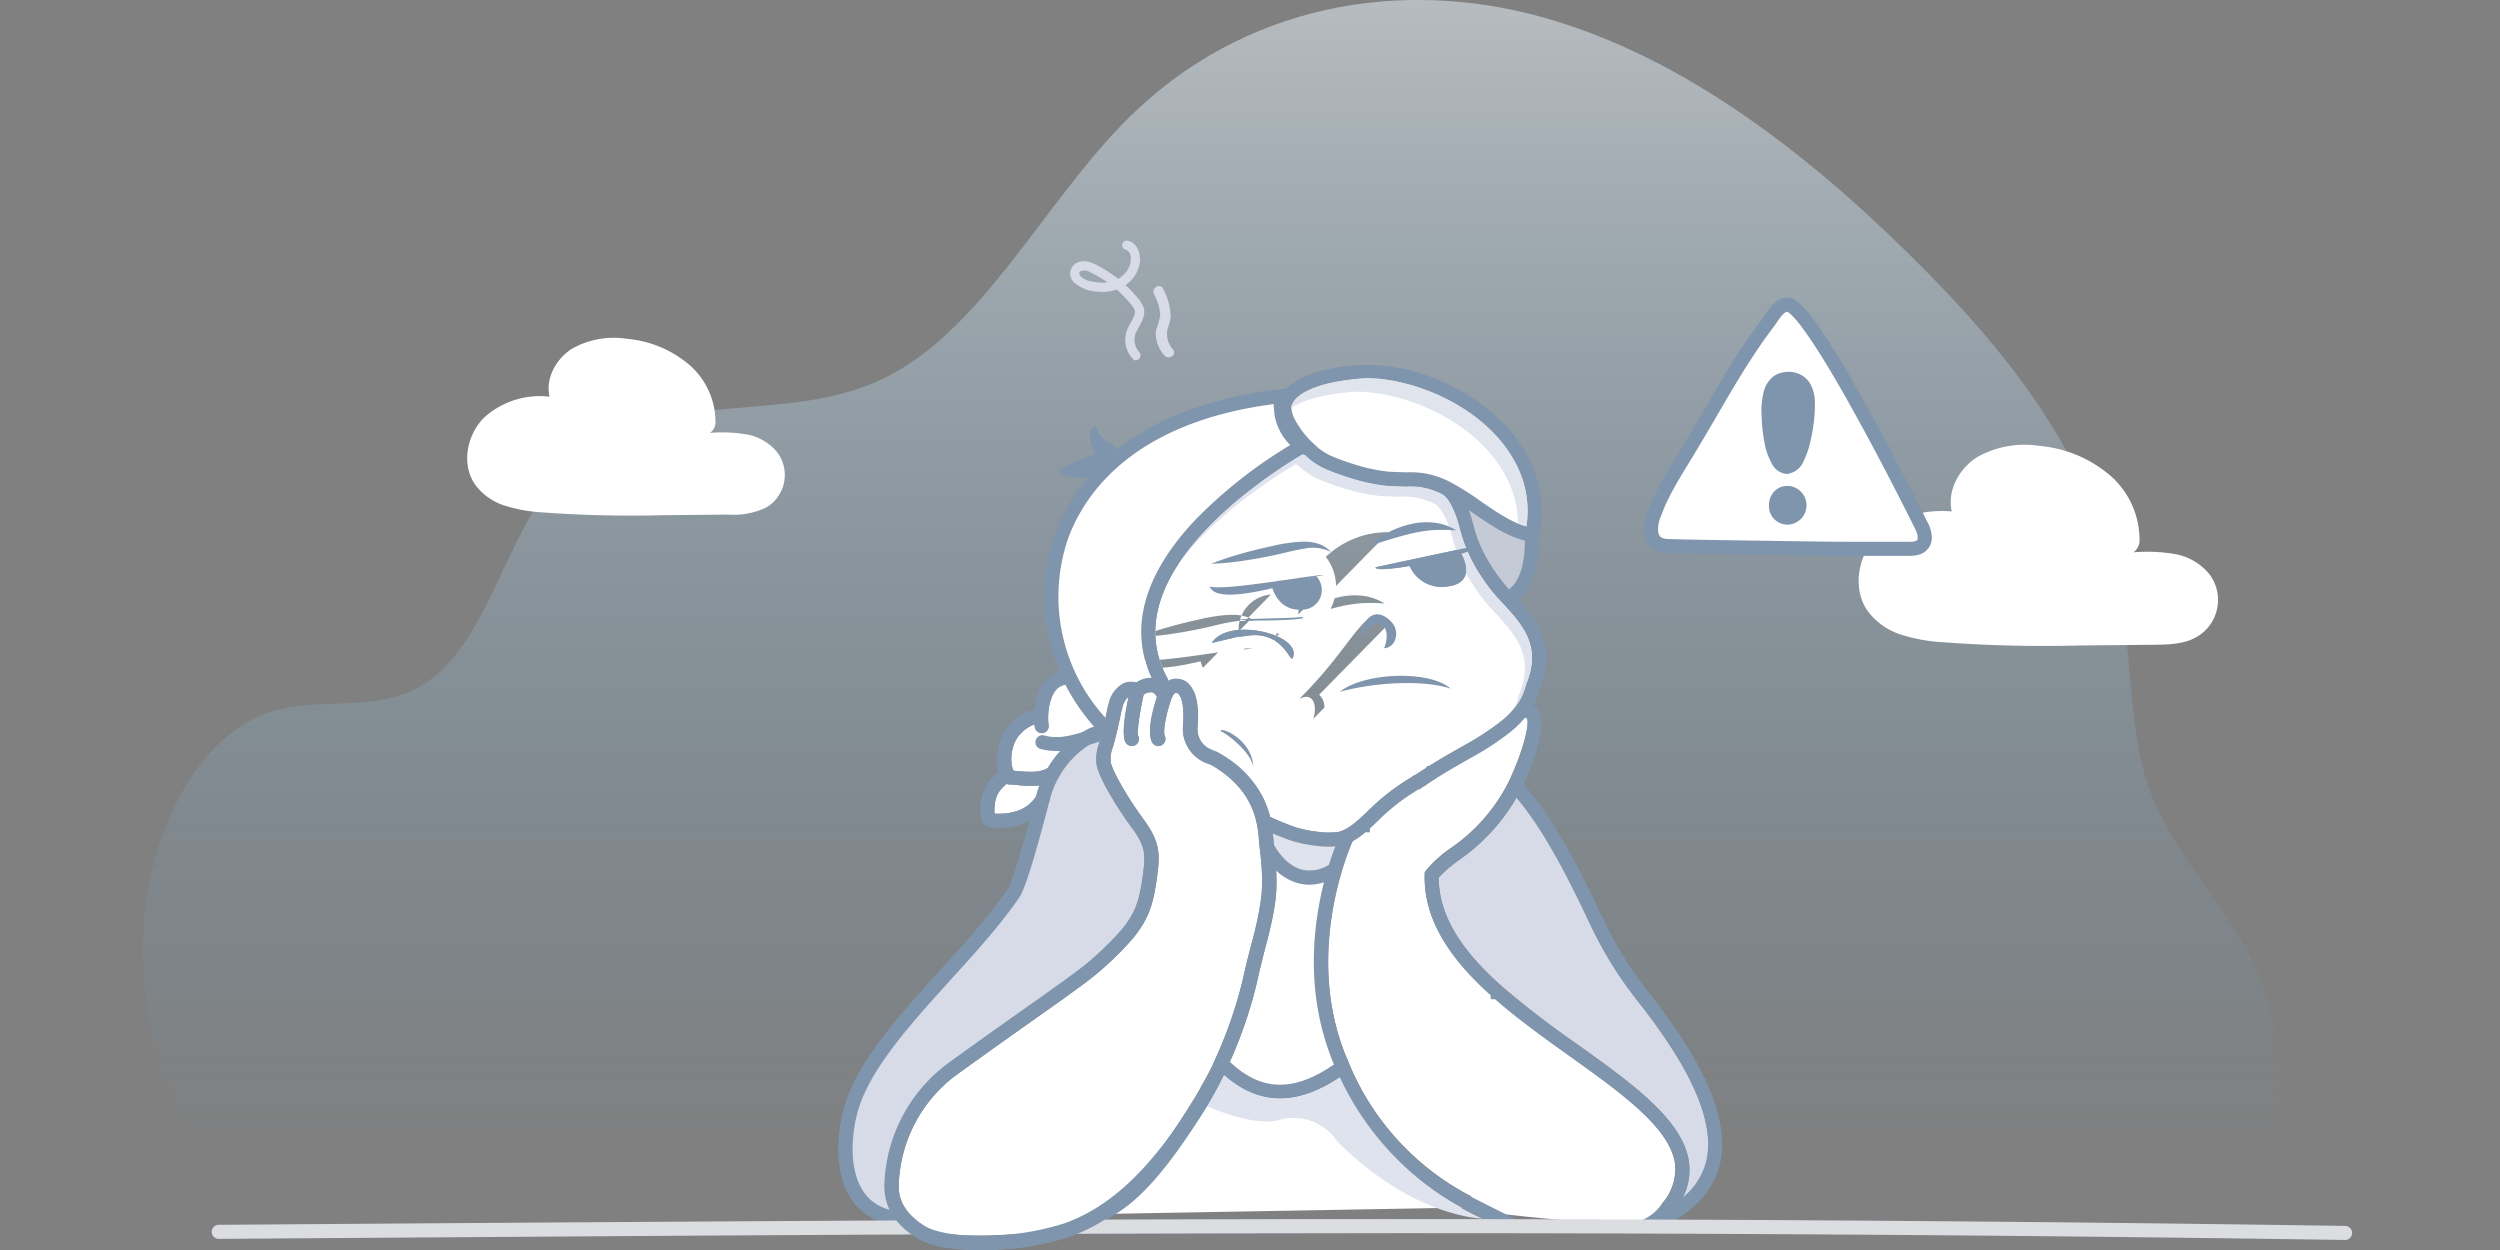 <svg height="175" viewBox="0 0 350 175" width="350" xmlns="http://www.w3.org/2000/svg" xmlns:xlink="http://www.w3.org/1999/xlink"><rect x="0" y="0" width="350" height="175" fill="#808080" stroke="none"/><linearGradient id="a" gradientUnits="objectBoundingBox" x1=".5" x2=".5" y1="-.124" y2=".935"><stop offset="0" stop-color="#fff"/><stop offset="1" stop-color="#5ca8de" stop-opacity="0"/></linearGradient><path d="m0 0h350v175h-350z" fill="#fff" opacity="0"/><g transform="translate(-77.204 -337.521)"><path d="m110.693 509.659c-7.485-10.858-13.367-24.445-13.487-39.012s6.826-29.8 17.705-33.4c7.1-2.35 15.038.226 21.623-3.933 8.78-5.547 11.314-20.36 18.54-28.883 11.714-13.815 30.626-6.773 45.508-13.773 14.059-6.613 22.65-24.714 34.515-36.524 16.153-16.079 38.257-19.753 58.156-14.172s37.864 19.532 53.894 35.817c12.241 12.436 24.2 27.707 27.277 47.481 1.265 8.129.974 16.775 3.557 24.361 3.27 9.6 10.578 15.87 14.742 24.871 5.109 11.045 4.7 25.974-1 36.523z" fill="url(#a)" opacity=".6"/><path d="m577.723 551.87-.252-.269a25.846 25.846 0 0 1 -2.665-3.586 20.357 20.357 0 0 1 -1.508-2.865c-.154.066-.334.134-.534.2-.1.039-.22.075-.341.115.7 1.206 1.557 3.967-1.587 4.511a4.878 4.878 0 0 1 -5.658-2.816 27.916 27.916 0 0 1 -3.711.456c-.675.016-1.082-.059-1.079-.256.043-.01 10.205-2.2 12.713-2.7a22.52 22.52 0 0 1 -.914-2.77c-.662-2.567-1.583-4.327-2.531-4.852-.013-.007-.029-.016-.046-.023a8.638 8.638 0 0 0 -.833-.344h-.077l-.18-.089a9.614 9.614 0 0 0 -3.862-.534c-.679-.02-1.475-.043-2.446-.089-.075 0-.144-.007-.216-.016a21.711 21.711 0 0 1 -2.253-.347 23.029 23.029 0 0 1 -2.527-.639 36.51 36.51 0 0 1 -3.8-1.357 9.6 9.6 0 0 1 -1.918-1.131l-.111-.079a.953.953 0 0 1 -.1-.069l-.085-.069-.728-.669-.315-.046c-4.9 2.895-26.705 16.834-18.939 31.275a1.4 1.4 0 0 1 .16.528 2.29 2.29 0 0 1 1.308-.3c1.485.1 3.18 1.334 2.816 6.573a3.18 3.18 0 0 0 2.5 3.528l.167.036.154.089c3.672 2.219 5.888 4.727 6.976 7.891.131.374.246.754.344 1.154l.073.033c1.2.544 2.249.974 3.216 1.318l.177.062c.1.036.207.072.308.1l.508.125a14.461 14.461 0 0 0 1.816.364l.125.016c.052.007.1.016.151.023s.1.016.164.023h.164l.062.029a10.749 10.749 0 0 0 2.036.066c.177-.007.338-.02.5-.029l.039-.023h.164c.026-.007.052-.01.078-.016l.086-.039h.069a5.043 5.043 0 0 0 .6-.246l.21-.1a9.349 9.349 0 0 0 1.695-1.213l.089-.082c.42-.367.856-.777 1.315-1.213a30.91 30.91 0 0 1 6.16-4.783l2.7-1.718c.328-.21.656-.41.984-.607.115-.069.233-.141.354-.21l.134-.082c.459-.275.921-.541 1.377-.8.085-.049.193-.115.311-.18.243-.138.479-.272.711-.406l.551-.315.157-.085a37.76 37.76 0 0 0 5.37-3.518c.118-.1.223-.184.324-.275.181-.157.354-.318.571-.531a10.829 10.829 0 0 0 .911-1.02l.138-.171a7.822 7.822 0 0 0 1.069-1.888l.062-.167c.075-.193.134-.38.19-.574.026-.1.049-.177.066-.256l.049-.161c.056-.134.108-.269.157-.4.033-.082.059-.154.085-.229.1-.282.18-.531.246-.764l.023-.085c.01-.036.023-.075.032-.111.036-.141.069-.279.1-.42.912-4.222-1.55-6.844-4.399-9.883zm-39 18.473 10.045-10.225a.389.389 0 0 1 -.348-.216c-1.469-2.36-3.157-3.055-5.009-3.055a33.657 33.657 0 0 0 -5.937 1.1c2.355-3.766 12.914-1.134 11.295 2.171zm-6.052-5.3c-5.18-.3 5.747-.207 7.3-.508 11.742-9.813 4.467-9.666 2.746-9.718zm7.521-1.528a4 4 0 0 1 -4.3-3c-3.967.938-8.143 1.534-8.763-.243 1.977.692 14.916-1.741 16.133-1.623a6.782 6.782 0 0 0 -1.174.236 2.754 2.754 0 0 1 8.15-5.596zm1.911-8.638a5.511 5.511 0 0 0 -1.013 0c-.324.029-.672.089-1.023.151-1.377.236-2.728.626-4.16.921q-2.115.443-4.259.754a40.386 40.386 0 0 1 -4.334.4 40.437 40.437 0 0 1 4.124-1.393c1.39-.393 2.79-.738 4.2-1.042a23.262 23.262 0 0 1 4.331-.662 10.207 10.207 0 0 1 1.134.026 5.536 5.536 0 0 1 1.134.233 4.4 4.4 0 0 1 1.892 1.18 5.735 5.735 0 0 0 8.02-10.794zm10.1-2.213a12.991 12.991 0 0 1 3.069-1.131 9.919 9.919 0 0 1 3.308-.193 7.315 7.315 0 0 1 3.091 1.092 22.323 22.323 0 0 0 -3.125-.059 19.566 19.566 0 0 0 -2.99.443c-.987.22-1.97.5-2.964.8s-1.993.639-3.056.9a12.55 12.55 0 0 1 12.713-12.078zm.3 12.52a2.37 2.37 0 0 1 .56 2.6 1.7 1.7 0 0 1 -1.527 1.128c.81-1.8.341-4.478-2.056-2.993a2.376 2.376 0 0 0 -.8.846c8.95-8.332 10.298-15.338 13.868-11.807zm-7.15 9.825c3.387-2.714 12.468-3.075 15.517-.443 5.943-11.53-.751-11.058-5.47-9.783z" fill="#fff" transform="translate(-290.615 -130.409)"/><path d="m588.757 561.709c-.029.141-.062.279-.1.42-.01.036-.023.075-.033.112l-.023.085c-.066.233-.144.482-.246.764-.026.075-.052.148-.085.229-.049.128-.1.262-.157.4l-.049.161c-.016.079-.039.157-.066.256-.056.193-.115.38-.19.574l-.062.167a7.822 7.822 0 0 1 -1.069 1.888l-.138.171c-.069.089-.144.18-.22.272a7.719 7.719 0 0 0 .423-.9l.062-.167c.075-.193.134-.38.19-.574.026-.1.049-.177.066-.256l.049-.161c.056-.134.108-.269.157-.4.033-.082.059-.154.085-.229.1-.282.18-.531.246-.764l.023-.085c.01-.036.023-.075.033-.111.036-.141.069-.279.1-.42.908-4.226-1.554-6.849-4.4-9.888l-.252-.269a25.863 25.863 0 0 1 -2.665-3.586 20.36 20.36 0 0 1 -1.508-2.865 1.811 1.811 0 0 1 -.2-.488 22.469 22.469 0 0 1 -.915-2.77c-.662-2.567-1.583-4.327-2.531-4.852-.013-.007-.029-.016-.046-.023a8.628 8.628 0 0 0 -.833-.344h-.066l-.18-.089a9.613 9.613 0 0 0 -3.862-.534c-.679-.02-1.475-.043-2.446-.089-.075 0-.144-.007-.216-.016a21.712 21.712 0 0 1 -2.252-.348 23.012 23.012 0 0 1 -2.528-.639 36.507 36.507 0 0 1 -3.8-1.357 9.6 9.6 0 0 1 -1.918-1.131l-.111-.079a.953.953 0 0 1 -.1-.069l-.085-.069-.728-.669-.315-.046c-2.816 1.662-11.192 6.96-16.352 13.9 5-7.639 14.349-13.559 17.356-15.333l.315.046.728.669.085.069a.953.953 0 0 0 .1.069l.111.079a9.607 9.607 0 0 0 1.918 1.131 36.507 36.507 0 0 0 3.8 1.357 23.012 23.012 0 0 0 2.528.639 21.727 21.727 0 0 0 2.252.347c.072.01.141.013.216.016.97.046 1.767.069 2.446.089a9.614 9.614 0 0 1 3.862.534l.18.089h.066a8.645 8.645 0 0 1 .833.344c.016.007.033.016.046.023.947.525 1.869 2.285 2.531 4.852a22.467 22.467 0 0 0 .915 2.77 1.811 1.811 0 0 0 .2.488 20.36 20.36 0 0 0 1.508 2.865 25.867 25.867 0 0 0 2.665 3.586l.252.269c2.843 3.042 5.308 5.664 4.4 9.89z" fill="#dfe3ee" transform="translate(-297.249 -130.377)"/><path d="m650.23 711.734-.046.066a7.373 7.373 0 0 1 -2.826 2.59c-5.816.688-18.991-.947-20.552-1.147a.006.006 0 0 1 -.01 0 15 15 0 0 1 -3.475-2.226l.072-.121-.108-.066-.026-.01a36.788 36.788 0 0 1 -16.972-18.52l-.01-.023-.472-1.128h-.007c-5.6-13.874.013-27.866.964-30.053a10.843 10.843 0 0 0 1.8-1.265l.62-.544c.338-.308.679-.629 1.033-.967a28.753 28.753 0 0 1 5.832-4.531h.134l.193-.187.184-.1.128-.069.1-.062c.5-.357 1.013-.7 1.515-1.013l.233-.148v-.007c.036-.023.072-.046.112-.069l.134-.085c.315-.2.629-.393.951-.587.111-.066.223-.131.331-.2l.144-.085.092-.056c.416-.249.839-.492 1.282-.744.092-.056.187-.111.279-.164l.718-.41c.184-.1.364-.21.541-.308l.161-.092a39.551 39.551 0 0 0 5.652-3.708c.134-.108.269-.223.374-.321.193-.167.4-.357.646-.6l.026-.026c.3-.3.583-.607.839-.915a.65.65 0 0 1 .288 0c.58.528-.374 4.573-2.478 9.006-.007.016-.016.033-.023.049a24.72 24.72 0 0 1 -8.143 9.284 16.935 16.935 0 0 0 -3.4 3.075l-.19.249-.01.315c-.115 4.613 1.829 9.061 5.947 13.6a.351.351 0 0 0 .033.036l.072.082c.951 1.033 1.99 2.059 3.173 3.121l.613.544c3.239 2.836 6.911 5.462 10.464 8.006 7.176 5.131 13.953 9.979 14.733 14.975a7.226 7.226 0 0 1 -1.665 5.559z" fill="#fff" transform="translate(-340.212 -205.888)"/><path d="m480.407 636.476h-.007a5.273 5.273 0 0 0 -.813.252c-.213-.4-3.28.382-3.28.382-.033 0 .034 1.68.313 1.624a13.989 13.989 0 0 0 -2.246 2.61.914.914 0 0 0 -1-.023c-.1.072-.207.138-.315.2-.062.036-.279.1-.321.161l-.174.059c-.115.039-.236.072-.354.1s-.243.056-.367.079c-.036.007-.075.01-.115.016a.225.225 0 0 0 .023-.007c-.03.007-.062.01-.082.013a7.341 7.341 0 0 1 -.77.046 24.455 24.455 0 0 1 -2.544-.154.392.392 0 0 1 -.02-.036.634.634 0 0 0 -.033-.069s0-.006 0-.009c-.033-.092-.066-.18-.092-.276a3.979 3.979 0 0 1 -.125-.554c0-.03 0-.089 0-.1v.062c0-.016 0-.029 0-.039-.01-.1-.016-.2-.023-.3a7.136 7.136 0 0 1 .029-1.059s0-.01 0-.013v-.01c0-.02.007-.036.01-.056.016-.095.036-.19.056-.288.039-.184.085-.364.138-.544s.111-.357.18-.531a.259.259 0 0 0 .016-.046c.01-.016.013-.029.023-.046l.01-.029c.036-.069.069-.138.1-.21.082-.157.17-.314.266-.465.039-.066.082-.125.128-.187 0 0 .007-.01.01-.013s.007-.01.01-.013c.007 0 .007-.006.007-.006s.007-.007.01-.01a6.409 6.409 0 0 1 .616-.652c.1-.092.207-.177.311-.262a.086.086 0 0 0 .026-.023l.029-.02c.082-.055.161-.111.243-.164.161-.1.328-.2.5-.288.092-.049.187-.1.282-.138a.032.032 0 0 1 .016-.007.024.024 0 0 0 .01 0 .173.173 0 0 1 .023-.01s.007 0 .01-.007a.2.2 0 0 0 .03-.013s0 0 .007 0a1.349 1.349 0 0 1 .131-.046c.016.167.043.334.075.5a.987.987 0 0 0 1.21.685 1.01 1.01 0 0 0 .688-1.209c-.01-.036-.016-.075-.023-.112s-.007-.039-.007-.049c0-.043 0-.079 0-.092-.016-.21-.023-.423-.023-.633q0-.354.03-.708c.01-.124.02-.246.033-.37a.1.1 0 0 1 0-.02c0-.007 0-.01 0-.016s0 0 0 0a.054.054 0 0 1 0-.023s0 0 0 0a.093.093 0 0 1 0-.03.082.082 0 0 0 0-.026c0-.019.007-.039.01-.052a8.07 8.07 0 0 1 .416-1.616l.036-.089a.027.027 0 0 1 .007-.017.017.017 0 0 1 .007-.013.132.132 0 0 1 .01-.033c0-.006.007-.01.007-.013.062-.128.128-.259.2-.384s.131-.216.2-.321a0 0 0 0 1 0 0 .19.19 0 0 0 .023-.033.06.06 0 0 0 .016-.023c.007-.007.01-.01.01-.016.023-.026.046-.059.062-.075a3.492 3.492 0 0 1 .3-.311l.007-.007s.007 0 .013-.007l.007-.007s0 0 .007 0a.15.15 0 0 0 .03-.023c.046-.033.1-.075.111-.082.075-.049.151-.088.229-.131a.025.025 0 0 0 .01 0l.007-.007a.05.05 0 0 0 .02-.006.2.2 0 0 1 .036-.017.718.718 0 0 1 .089-.039c.082-.026.167-.049.252-.072a.866.866 0 0 0 .223-.089 28.591 28.591 0 0 0 4.79 6.705z" fill="#fff" transform="translate(-249.261 -196.412)"/><path d="m468.3 672.12a13.819 13.819 0 0 0 -.482 1.308.955.955 0 0 0 -1.115.439 3.079 3.079 0 0 1 -.285.495c0 .007-.007.01-.01.017s-.007 0-.007.007-.013.016-.02.026 0 0 0 0a.056.056 0 0 0 -.013.016l-.007.007-.01.01s0 0 0 .007c-.026.029-.052.059-.075.089-.1.115-.213.223-.325.331-.056.049-.111.1-.17.147-.02.02-.043.04-.066.059s-.02.016-.03.023l-.043.033c-.007.007-.013.009-.016.016s-.01.01-.013.013c-.1.075-.22.141-.325.207a5.472 5.472 0 0 1 -.541.3c-.072.036-.151.072-.226.108l-.033.013s0 0-.007 0-.026.01-.036.016a.025.025 0 0 1 -.013 0 .025.025 0 0 0 -.013.007c-.007 0-.013 0-.016.007l-.059.02a8.1 8.1 0 0 1 -1.462.4c-.059.01-.118.017-.177.03h-.016a.012.012 0 0 1 -.01 0c-.148.016-.3.029-.439.042-.308.023-.62.033-.931.033-.082 0-.164 0-.246-.007a1.724 1.724 0 0 0 -.22-.013 7.519 7.519 0 0 1 0-.859c.007-.154.023-.3.036-.459v-.013l.01-.059c.016-.1.033-.19.056-.282a4.729 4.729 0 0 1 .151-.561q.044-.138.1-.275a.19.19 0 0 1 .016-.043.161.161 0 0 0 .013-.026c.007-.016.013-.029.016-.036a3.389 3.389 0 0 1 .252-.452 1.76 1.76 0 0 0 .148-.207.439.439 0 0 1 .052-.062 6.849 6.849 0 0 1 .724-.718c.046-.039.092-.078.141-.118a.673.673 0 0 0 .125.046.789.789 0 0 0 .157.026h.033c.023 0 .046 0 .069.007 1.728.147 3.666.449 5.358-.115z" fill="#fff" transform="translate(-244.408 -224.906)"/><path d="m561.767 813.388-49.444.873c4.845-2.849 7.56-7.4 12.864-15.924a44.666 44.666 0 0 0 2.328-4.36c4.822 4.219 10.137 4.311 16.175.282a38.693 38.693 0 0 0 16.772 18.057l.066.062a15.1 15.1 0 0 0 1.239 1.01z" fill="#fff" transform="translate(-279.028 -306.814)"/><path d="m687.94 729.566a9.855 9.855 0 0 1 -3.482 5.019 8.6 8.6 0 0 0 1.111-5.619c-.9-5.812-8.009-10.894-15.53-16.274a131.994 131.994 0 0 1 -10.5-8.055l-.02-.016c-.013-.013-.026-.023-.039-.036l-.262-.266h-.036c-1.147-1.029-2.154-2.016-3.069-3.013-.02-.023-.043-.046-.066-.069a.04.04 0 0 0 -.016-.016l-.026-.033c-3.665-4.039-5.449-7.94-5.445-11.914a18.051 18.051 0 0 1 2.833-2.446 27.3 27.3 0 0 0 8.052-8.734c4.213 4.881 7.96 12.756 10.5 18.09a54.423 54.423 0 0 0 6.357 10.222c5.104 6.509 11.664 15.987 9.638 23.16z" fill="#d6dbe7" transform="translate(-371.945 -228.923)"/><path d="m437.486 670.233c-.456 3.272-.892 5.085-2.914 7.547a41.666 41.666 0 0 1 -7.475 6.74c-1.177.875-3.252 2.344-5.878 4.2-3.049 2.154-6.845 4.839-10.917 7.789-5.475 3.967-7.474 14.835-7.549 21.464 0 .128.243.28-2.762-.921-15.228-12.858 9.413-29.624 19.415-44.484.957-1.793 2.37-6.93 3.4-10.805.026-.016.052-.039.079-.059a4.729 4.729 0 0 0 1.361-1.659 1.067 1.067 0 0 0 .1-.757 1.014 1.014 0 0 0 -.452-.587 1.319 1.319 0 0 0 -.233-.089 13.852 13.852 0 0 1 .482-1.308 4.851 4.851 0 0 0 1.216-.607 1 1 0 0 0 .354-1.344 1.108 1.108 0 0 0 -.344-.331 13.977 13.977 0 0 1 2.246-2.61c.8-.167 1.577-.4 2.36-.616a.994.994 0 0 0 .685-1.21.884.884 0 0 0 -.079-.18 5.305 5.305 0 0 1 .813-.252h.007c.1.108.207.213.311.318-.013.059-.03.118-.043.174-.1.387-.193.724-.275 1.026a6.2 6.2 0 0 0 -.354 3.229c.367 1.76 2.77 5.78 4.881 8.645 1.893 2.569 1.991 3.625 1.565 6.687z" fill="#d6dbe7" transform="translate(-200.266 -210.142)"/><path d="m584.069 593.861a14.947 14.947 0 0 1 -1.815-.121l-.172-.023-.133-.019-.258-.038a16.544 16.544 0 0 1 -2.036-.406l-.591-.15-.231-.078-.158-.055c-1.063-.371-2.215-.84-3.521-1.432l-.042-.02a.983.983 0 0 1 .4-1.879h.237l.217.108c1.186.539 2.234.968 3.2 1.311h.01l.182.067c.092.032.193.066.294.1l.486.12a14.855 14.855 0 0 0 1.838.367l.124.018.154.023.162.023h.174l.061.029a10.93 10.93 0 0 0 2.028.066c.184-.009.352-.019.516-.032l.041-.02h.143l.08-.016.085-.041h.068a4.635 4.635 0 0 0 .6-.245l.208-.1a9.2 9.2 0 0 0 1.691-1.21l.1-.084c.42-.367.854-.778 1.314-1.213a30.964 30.964 0 0 1 6.141-4.772l.2-.2h.059l.093-.1h.183l.067-.036.095-.051c.445-.314.89-.613 1.327-.894l.154-.295h.31l.1-.061.145-.091c.328-.208.655-.408.982-.605.116-.071.24-.144.363-.216l.126-.075c.46-.276.922-.543 1.378-.8.082-.05.19-.114.307-.181.254-.143.5-.282.736-.419l.688-.39a38.049 38.049 0 0 0 5.371-3.516c.117-.1.221-.184.322-.276.226-.195.423-.384.571-.53a10.709 10.709 0 0 0 .919-1.027l.149-.187a7.825 7.825 0 0 0 1.051-1.864l.063-.169c.072-.192.134-.38.188-.576.027-.094.049-.175.068-.257l.049-.154q.083-.206.159-.4c.036-.1.062-.161.085-.227.1-.288.181-.536.245-.763l.025-.091c.009-.036.019-.071.03-.106.036-.142.07-.282.1-.421.906-4.223-1.553-6.847-4.4-9.884l-.254-.271a25.967 25.967 0 0 1 -2.663-3.588 21.381 21.381 0 0 1 -2.627-6.127c-.673-2.605-1.613-4.382-2.578-4.875a.983.983 0 1 1 .894-1.752c1.532.781 2.739 2.845 3.588 6.135a19.438 19.438 0 0 0 2.384 5.565 24.367 24.367 0 0 0 2.438 3.3l.253.27c2.956 3.152 6.013 6.412 4.892 11.634-.034.168-.078.345-.125.526l-.03.109c-.011.042-.023.084-.035.125-.071.254-.163.543-.277.867-.028.08-.06.166-.093.251-.055.145-.105.273-.156.4-.023.091-.047.182-.074.275-.05.183-.111.374-.178.563l-.06.167a9.925 9.925 0 0 1 -1.489 2.662l-.169.238-.04.02a12.874 12.874 0 0 1 -.923 1.014l-.027.027c-.17.167-.4.386-.645.6-.106.1-.238.211-.374.322a39.6 39.6 0 0 1 -5.651 3.709l-.68.386c-.245.141-.492.282-.742.423-.09.052-.184.107-.279.164-.433.247-.85.487-1.261.733l-.243.145c-.113.067-.228.134-.34.2-.321.193-.636.387-.951.586l-.148.093-.108.069v.005l-.224.142c-.495.312-1 .653-1.515 1.014l-.1.06-.153.083-.129.07-.184.2h-.198a28.808 28.808 0 0 0 -5.832 4.531c-.356.337-.7.66-1.035.966v.543h-.621a10.146 10.146 0 0 1 -2.126 1.434l-.215.1c-.176.079-.363.153-.562.222l-.124.123-.334.006-.17.035-.154.022h-.02c-.24.02-.479.037-.716.047s-.467.016-.722.016z" fill="#7f95ae" transform="translate(-320.841 -137.81)"/><path d="m617.048 519.231-1.243-1.1a.939.939 0 0 0 -.394-.182c-2.382-.537-4.871-2.245-7.277-3.9a25.237 25.237 0 0 0 -5.158-3.03h-.076l-.179-.091a9.645 9.645 0 0 0 -3.853-.53c-.678-.02-1.476-.043-2.445-.089-.076 0-.144-.009-.214-.016a21.817 21.817 0 0 1 -2.235-.345 22.555 22.555 0 0 1 -2.52-.636 36.575 36.575 0 0 1 -3.826-1.364 9.869 9.869 0 0 1 -1.918-1.131l-.112-.08c-.034-.021-.068-.044-.1-.07l-.083-.067c-.177-.16-.807-.734-1.1-1.011l-.131-.13a14.945 14.945 0 0 1 -2.646-3.576c-.043-.082-.092-.184-.136-.286a5.923 5.923 0 0 1 -.543-2.113l-.409-.409.515-.522a4.843 4.843 0 0 1 1.39-2.081l.084-.074c.086-.076.176-.15.269-.224a12.747 12.747 0 0 1 5-2.137 24.941 24.941 0 0 1 13.326.568c6.494 2.107 12.007 6.335 14.746 11.311.043.084.073.14.1.2s.067.125.1.189c.146.282.286.575.429.894a16.139 16.139 0 0 1 1 10.416zm-13.536-10.107a25.626 25.626 0 0 1 5.735 3.3c2.2 1.511 4.474 3.072 6.472 3.571a14.1 14.1 0 0 0 -1.1-8c-.128-.286-.253-.547-.383-.8l-.086-.163c-.036-.067-.071-.133-.106-.2-2.49-4.522-7.585-8.406-13.616-10.362a22.982 22.982 0 0 0 -12.276-.523 10.868 10.868 0 0 0 -4.227 1.764c-.069.054-.137.11-.2.168l-.082.073a2.851 2.851 0 0 0 -.826 1.254 3.8 3.8 0 0 0 .381 1.59c.031.07.061.132.093.194a12.986 12.986 0 0 0 2.3 3.089l.1.1c.239.228.761.7.984.906l.033.023.145.1a7.919 7.919 0 0 0 1.583.939 35.019 35.019 0 0 0 3.611 1.282 20.643 20.643 0 0 0 2.3.581 20.029 20.029 0 0 0 2.027.316h.035c.041 0 .08.007.119.009.945.044 1.733.067 2.4.087a11.665 11.665 0 0 1 4.4.617h.041z" fill="#7f95ae" transform="translate(-324.819 -104.771)"/><path d="m469.1 812.065 7.417-1.952c6.9-1.815 11.371-6.125 18.4-17.734.242-.462.509-.939.791-1.443.555-.992 1.129-2.017 1.623-3.116l.588-1.309 1.008 1.021c4.682 4.741 9.511 4.848 15.653.35l1.007-.738.481 1.153a36.8 36.8 0 0 0 17.044 18.559l.269.136c3.211 1.63 5.264 2.653 6.1 3.041l4.025 1.866zm29.434-22.2c-.37.722-.752 1.406-1.105 2.036-.28.5-.546.975-.779 1.421l-.03.053c-5.578 9.211-9.666 14.042-14.58 16.7l52.84-.117q-1.061-.535-2.383-1.205l-.3-.15a38.749 38.749 0 0 1 -17.456-18.425c-6.054 4.033-11.378 3.932-16.21-.316z" fill="#7f95ae" transform="translate(-249.973 -301.796)"/><path d="m675.687 732.275-.789-1.8a6.919 6.919 0 0 0 3.051-2.389l.044-.064a7.215 7.215 0 0 0 1.664-5.553c-.778-4.995-7.556-9.843-14.731-14.975-3.554-2.542-7.227-5.169-10.464-8.005h-.612v-.544c-1.184-1.065-2.225-2.089-3.172-3.122l-.077-.086-.03-.032c-4.116-4.539-6.06-8.988-5.944-13.6l.008-.315.189-.251a16.979 16.979 0 0 1 3.4-3.072 24.766 24.766 0 0 0 8.149-9.3l.62-1.244.967 1c4.44 4.59 8.255 12.211 11.782 19.625a52.493 52.493 0 0 0 6.127 9.851c5.34 6.8 12.183 16.749 9.952 24.64-1.149 4.067-4.559 7.176-10.134 9.236zm-20.139-34.45a131.225 131.225 0 0 0 10.523 8.07c7.521 5.38 14.626 10.461 15.531 16.273a8.434 8.434 0 0 1 -.818 5.053 9.627 9.627 0 0 0 3.147-4.72c1.987-7.028-4.531-16.429-9.606-22.889a54.448 54.448 0 0 1 -6.356-10.222c-2.537-5.333-6.284-13.208-10.5-18.092a27.235 27.235 0 0 1 -8.052 8.735 18.1 18.1 0 0 0 -2.831 2.447c0 3.973 1.782 7.874 5.447 11.914l.025.029.02.022c.022.023.041.044.061.066.912.994 1.918 1.982 3.068 3.013h.033l.264.264z" fill="#7f95ae" transform="translate(-367.953 -222.083)"/><path d="m434.024 649.795c-.18.013-1.128.148-1.131.148l-.063.013a5.386 5.386 0 0 0 -1.578.634l-.1.062a13.937 13.937 0 0 0 -6.226 8.348c-.995 3.714-2.892 11.136-4.084 13.372-6.714 9.974-20.359 20.716-22.936 30.755-1.35 5.259-1.4 14.6 7.647 14.986" fill="none" stroke="#7f95ae" stroke-linecap="round" stroke-miterlimit="10" stroke-width="2" transform="translate(-201.68 -209.9)"/><g fill="#7f95ae"><path d="m679.659 575.982-.827-1.785c3.249-1.505 2.781-7.621 2.776-7.683l1.96-.166c.026.308.588 7.552-3.909 9.634z" transform="translate(-390.95 -153.81)"/><path d="m600.425 726.426c-7.282-16.236.312-32.443.639-33.125l1.774.85c-.076.159-7.519 16.085-.618 31.47z" transform="translate(-336.132 -239.143)"/><path d="m682.231 649.981-1.776-.846c2.122-4.453 3.087-8.524 2.5-9.054a1.047 1.047 0 0 0 -.564.061l-.544-1.89a2.309 2.309 0 0 1 2.612.561c1.79 2.107-.959 8.512-2.228 11.168z" transform="translate(-392.041 -202.037)"/><path d="m581.21 702.47a6.091 6.091 0 0 1 -1.7-.242c-3.32-.959-5.031-4.458-5.1-4.607a.984.984 0 0 1 1.773-.853c.014.029 1.416 2.865 3.885 3.573a5.156 5.156 0 0 0 4.22-.859.984.984 0 0 1 1.047 1.666 7.752 7.752 0 0 1 -4.125 1.322z" transform="translate(-320.695 -241.1)"/><path d="m481.449 624.13c-2.723.669-3.6 3.877-3.655 6.331a7.465 7.465 0 0 0 .122 1.6.989.989 0 0 0 1.21.687 1.009 1.009 0 0 0 .687-1.21c-.007-.038-.013-.075-.02-.113-.034-.192 0 .13.017.137-.029-.017-.026-.243-.029-.281-.016-.21-.023-.421-.022-.632 0-.237.01-.474.028-.71q.014-.185.035-.369c.007-.063.015-.126.023-.188-.043.367-.012.1 0 .007a8.149 8.149 0 0 1 .416-1.616c.017-.045.11-.27.032-.087s.019-.04.038-.083c.061-.13.126-.259.2-.384s.13-.22.2-.325c.032-.046.067-.091.1-.137-.2.289-.042.055.016-.012a3.426 3.426 0 0 1 .3-.309l.062-.054c.151-.128-.042.057-.07.051.023 0 .164-.115.186-.13.124-.08.255-.141.386-.208-.3.154-.09.038 0 .007s.168-.051.253-.072a.993.993 0 0 0 .687-1.21 1 1 0 0 0 -1.21-.687z" transform="translate(-255.818 -192.628)"/><path d="m467.893 640.112a7.079 7.079 0 0 0 -4.155 2.327 7.223 7.223 0 0 0 -1.674 4.764 5.152 5.152 0 0 0 .862 3.025 1.075 1.075 0 0 0 .588.452.984.984 0 0 0 1.111-1.445 3.073 3.073 0 0 1 -.3-.477c-.02-.039-.037-.08-.057-.119-.059-.119.064.178.023.051-.031-.1-.068-.187-.1-.284a4.608 4.608 0 0 1 -.124-.557c-.008-.048 0-.176-.006-.036s0 .009 0-.037c-.01-.1-.018-.2-.023-.3a6.863 6.863 0 0 1 .031-1.08c.018-.172 0 .052-.009.071.011-.04.013-.087.02-.128.016-.1.035-.193.055-.289q.058-.274.138-.544t.181-.532c.016-.041.033-.081.049-.122.049-.124-.079.174-.022.055.042-.088.081-.176.125-.263a5.286 5.286 0 0 1 .265-.465q.066-.1.137-.2c.024-.033.108-.143.009-.015s-.008.012.016-.017a6.17 6.17 0 0 1 .619-.651c.109-.1.223-.193.338-.286.1-.078-.166.123-.064.05l.093-.068q.119-.086.242-.165c.161-.1.327-.2.5-.29q.139-.073.282-.138c.038-.017.08-.032.116-.052-.085.047-.162.066-.026.013a6.377 6.377 0 0 1 1.284-.347.987.987 0 0 0 .687-1.21 1.012 1.012 0 0 0 -1.21-.687z" transform="translate(-245.245 -203.378)"/><path d="m458.113 665.381a12.938 12.938 0 0 0 -1.7 1.449 5.663 5.663 0 0 0 -1.234 2.12 7.464 7.464 0 0 0 -.331 2.408 5.792 5.792 0 0 0 .1 1.116 1.418 1.418 0 0 0 1.02 1.063 5.963 5.963 0 0 0 2.226.127 9.94 9.94 0 0 0 1.946-.318 7.507 7.507 0 0 0 2.716-1.406 8.867 8.867 0 0 0 1.538-1.715.987.987 0 0 0 -.353-1.345 1.011 1.011 0 0 0 -1.346.353c-.067.091-.135.182-.2.272-.1.133.112-.143.082-.105l-.059.074c-.041.052-.082.1-.124.153a6.834 6.834 0 0 1 -.618.655c-.055.051-.112.1-.169.151l-.1.081c-.038.032-.183.145-.029.026s-.064.047-.113.081q-.12.085-.245.164-.246.157-.507.289c-.092.047-.186.09-.28.133-.183.085.19-.075.046-.018-.058.023-.116.047-.175.068a7.531 7.531 0 0 1 -1.407.373l-.2.031c-.109.017.126-.016.115-.015l-.089.011q-.23.027-.461.043c-.311.022-.623.029-.935.025l-.249-.006c-.065 0-.341-.006-.057.015a2.285 2.285 0 0 1 -.431-.092c-.075-.021-.126-.083.089.039-.076-.043-.117-.1.1.114l.137.137.067.162a.509.509 0 0 1 -.026-.092c-.011-.045-.045-.263-.018-.063s0-.019 0-.06a8.786 8.786 0 0 1 -.012-1.067c0-.072.009-.145.015-.217a.94.94 0 0 0 .025-.252c.006.021-.037.233-.006.047l.017-.107c.016-.1.035-.189.056-.283a5.583 5.583 0 0 1 .154-.559c.027-.081.057-.161.087-.241.069-.187-.017.02-.015.03 0-.029.049-.109.061-.136a3.848 3.848 0 0 1 .255-.456 1.583 1.583 0 0 0 .149-.213s-.124.152-.054.071c.035-.041.069-.084.1-.126a6.994 6.994 0 0 1 .749-.739c.126-.108.254-.214.384-.317l.208-.164c.086-.068-.068.053-.068.052.053-.039.1-.08.157-.12a1.082 1.082 0 0 0 .452-.588 1 1 0 0 0 -.1-.758.993.993 0 0 0 -1.345-.353z" transform="translate(-240.396 -220.277)"/><path d="m465.267 667.213c2.178.165 4.661.6 6.585-.736a.984.984 0 0 0 -.993-1.7c-.1.071-.207.138-.315.2-.065.037-.3.108-.329.166q.212-.087.066-.028l-.057.022c-.057.022-.115.042-.173.061q-.176.058-.356.1t-.365.076c-.062.011-.125.017-.186.03.286-.056.075-.011.01 0-.255.027-.512.04-.769.044-1.043.015-2.08-.121-3.118-.2a.988.988 0 0 0 -.983.984 1.008 1.008 0 0 0 .983.984z" transform="translate(-246.738 -219.877)"/><path d="m490.37 551.894c-7.522-7.494-10.227-18.493-6.89-28.022a27.225 27.225 0 0 1 10.443-13.311c5.591-3.868 12.806-6.311 21.443-7.264l1.666-.184-.652 1.543a2.37 2.37 0 0 0 -.192 1.083l.029.031.044.719a6.682 6.682 0 0 0 2.624 4.193l2.55 2.192-3.2-.454c-4.9 2.9-26.7 16.836-18.938 31.279a1.393 1.393 0 0 1 .049 1.226 1.43 1.43 0 0 1 -.96.815l-.491-1.905a.534.534 0 0 0 -.351.3.57.57 0 0 0 .02.494c-3.811-7.088-1.852-15.038 5.666-22.992a65.8 65.8 0 0 1 13.3-10.491 7.854 7.854 0 0 1 -2.185-4.106l-.045-.04v-.394l-.4-.425.333-.355q-.011-.205 0-.408c-20.2 2.643-26.763 13.049-28.884 19.106-3.089 8.819-.568 19.016 6.421 25.979z" transform="translate(-258.694 -111.305)"/><path d="m565 610.454a.387.387 0 0 1 -.347-.217c-2.921-4.7-6.721-2.8-10.947-1.958 2.358-3.765 12.918-1.129 11.294 2.175z" transform="translate(-306.847 -180.753)"/><path d="m583.487 588.352c-2.756.211-3.949-1.681-4.466-3.518a40.189 40.189 0 0 0 6.349-1.122 2.754 2.754 0 0 1 -1.883 4.64z" transform="translate(-323.861 -165.481)"/><path d="m643.714 578.371c-3.733.645-5.523-2-5.732-3.082 2.535-.522 6.056-1.152 7.275-1.5.701 1.167 1.661 4.028-1.543 4.582z" transform="translate(-363.492 -158.811)"/><path d="m552.789 584.643c1.151 3.306 14.622-1.6 16.133-1.621-1.222-.122-14.155 2.314-16.133 1.621z" transform="translate(-306.228 -165.014)"/><path d="m566.867 601.485c-5.182-.3 5.746-.209 7.3-.51 1.693.413-5.579.561-7.3.51z" transform="translate(-314.761 -177.085)"/><path d="m637.073 571.505a.2.2 0 0 1 -.026.026 3.807 3.807 0 0 1 -1.085.5c-.1.039-.22.075-.341.115-.751.243-1.728.511-2.8.77-1.059.256-2.213.508-3.331.721-.374.072-.744.141-1.1.2a27.929 27.929 0 0 1 -3.711.456c-.675.016-1.082-.059-1.079-.256.046-.01 12.438-2.682 13.228-2.8a.946.946 0 0 1 .121.029.28.28 0 0 1 .056.016c.127.059.15.135.068.223z" transform="translate(-353.811 -157.1)"/><path d="m621.6 600.885c-3.569-3.531-4.918 3.476-3.819 1.58a2.388 2.388 0 0 1 .794-.847c2.4-1.484 2.867 1.2 2.056 3a1.709 1.709 0 0 0 1.529-1.127 2.372 2.372 0 0 0 -.56-2.606z" transform="translate(-349.663 -176.345)"/><path d="m553.363 571.947a40.307 40.307 0 0 1 4.123-1.393q2.084-.59 4.2-1.044a23.141 23.141 0 0 1 4.332-.661 9.888 9.888 0 0 1 1.134.025 5.543 5.543 0 0 1 1.132.232 4.407 4.407 0 0 1 1.893 1.18 5.733 5.733 0 0 0 -2.023-.565 5.47 5.47 0 0 0 -1.012-.006c-.326.032-.674.091-1.022.152-1.378.237-2.73.627-4.162.921q-2.116.441-4.259.754a40.375 40.375 0 0 1 -4.336.405z" transform="translate(-306.614 -155.488)"/><path d="m621.154 563.775a12.588 12.588 0 0 1 2.663-1.849 12.954 12.954 0 0 1 3.071-1.129 9.849 9.849 0 0 1 3.307-.193 7.286 7.286 0 0 1 3.091 1.09 22.584 22.584 0 0 0 -3.126-.059 19.554 19.554 0 0 0 -2.988.443c-.987.22-1.971.5-2.966.8s-1.99.637-3.052.897z" transform="translate(-352.181 -149.906)"/></g><path d="m669.1 566.488-.18-.19a24.662 24.662 0 0 1 -2.439-3.3 19.438 19.438 0 0 1 -2.383-5.567q-.285-1.1-.62-2.016c.154.105.308.213.462.318 2.406 1.652 4.895 3.36 7.278 3.9a.647.647 0 0 1 .085.026c.023 1.383-.108 5.258-2.203 6.829z" fill="#d6dbe7" opacity=".76" transform="translate(-380.627 -146.464)"/><path d="m620.572 519.749c-2-.5-4.272-2.062-6.471-3.573a36.006 36.006 0 0 0 -4.514-2.8c-.01 0-.02-.01-.029-.013a0 0 0 0 0 0 0 .012.012 0 0 1 -.007 0c-.033-.016-.069-.033-.1-.046a10.073 10.073 0 0 0 -1.092-.446l-.148-.069h-.03a11.648 11.648 0 0 0 -4.4-.616c-.666-.02-1.456-.043-2.4-.089-.039 0-.075 0-.115-.007l-.039-.007a20.319 20.319 0 0 1 -2.042-.318 21.3 21.3 0 0 1 -2.311-.584 34.735 34.735 0 0 1 -3.586-1.275 7.95 7.95 0 0 1 -1.58-.938l-.148-.1-.033-.023c-.223-.2-.744-.679-.983-.9l-.1-.1a13.012 13.012 0 0 1 -2.3-3.091c-.033-.062-.062-.125-.092-.193a3.728 3.728 0 0 1 -.38-1.59 2.844 2.844 0 0 1 .82-1.249l.089-.079c.062-.056.131-.111.2-.167 1.174-.924 3.764-2.1 9.445-2.472 6.983.085 16.595 4.183 20.673 11.6l.1.187c.033.059.062.115.1.177.128.249.252.508.38.8a14.079 14.079 0 0 1 1.093 7.981z" fill="#fff" transform="translate(-329.674 -108.537)"/><path d="m620.578 519.749a8.64 8.64 0 0 1 -1.18-.4 14 14 0 0 0 -1.262-5.7c-.128-.289-.252-.547-.38-.8-.033-.062-.062-.118-.1-.177l-.1-.187c-4.078-7.412-13.69-11.51-20.673-11.6-5.321.344-7.93 1.4-9.206 2.292-.007-.079-.007-.151-.007-.223a2.844 2.844 0 0 1 .82-1.249l.089-.079c.062-.056.131-.111.2-.167 1.174-.924 3.764-2.1 9.445-2.472 6.983.085 16.595 4.183 20.673 11.6l.1.187c.033.059.062.115.1.177.128.249.252.508.38.8a14.079 14.079 0 0 1 1.101 7.998z" fill="#d6dbe7" opacity=".76" transform="translate(-329.679 -108.537)"/><path d="m520.552 515.818a65.783 65.783 0 0 0 -13.3 10.487c-7.225 7.648-9.317 15.29-6.081 22.165a3.725 3.725 0 0 0 -2.124.649 2.7 2.7 0 0 0 -1.8.118 4.134 4.134 0 0 0 -2.062 2.77 11.189 11.189 0 0 0 -.288 1.164q-.088.467-.177.875a25.128 25.128 0 0 1 -5.363-24.856c2.121-6.055 8.688-16.464 28.886-19.106a3.916 3.916 0 0 0 0 .393l.072.806.049.4a7.826 7.826 0 0 0 2.188 4.135z" fill="#fff" transform="translate(-262.716 -115.991)"/><path d="m479.121 651.283a9.659 9.659 0 0 0 4.506.025c1.294-.265 2.539-.711 3.807-1.071a.984.984 0 1 0 -.523-1.9c-1.221.346-2.42.773-3.663 1.04q-.235.051-.472.094l-.219.037c-.057.009-.379.08-.106.018a4.965 4.965 0 0 1 -.964.074 7.748 7.748 0 0 1 -.974-.037l-.15-.017q.185.026.073.009c-.088-.016-.176-.029-.264-.046-.178-.034-.353-.077-.528-.125a.984.984 0 1 0 -.523 1.9z" fill="#7f95ae" transform="translate(-256.231 -208.898)"/><path d="m562.042 654.456c-.4-2.266-4.129-4.939-4.542-4.977a.085.085 0 0 1 -.046-.04c-.202-.706 4.398 1.035 4.588 5.017z" fill="#7f95ae" transform="translate(-309.36 -209.557)"/><path d="m608.376 628.34c3.388-2.715 12.469-3.075 15.518-.445-4.102-1.304-10.794-.832-15.518.445z" fill="#7f95ae" transform="translate(-343.592 -193.974)"/><path d="m575.973 736.424c-5.658 3.9-10.2 3.783-14.585-.377a61.9 61.9 0 0 0 3.79-11.107c.374-1.721.777-3.3 1.167-4.836.338-1.318.652-2.547.908-3.721a29.821 29.821 0 0 0 .574-3.4 23.081 23.081 0 0 0 .043-3.711 7.336 7.336 0 0 0 2.947 1.741 6.123 6.123 0 0 0 1.7.239 6.7 6.7 0 0 0 2.056-.334c-1.573 6.203-2.684 15.809 1.4 25.506z" fill="#fff" transform="translate(-312.008 -249.879)"/><path d="m575.143 697.9a.982.982 0 0 1 -.984-.982.984.984 0 1 1 .984.985z" fill="#3d2a6c" transform="translate(-320.592 -240.914)"/><path d="m590.29 816.78s-9.682-.168-20.282-10.789a7.39 7.39 0 0 0 -8.157-3.029c-3.6 1.036-10.047-1.9-10.047-1.9.58-.931 1.2-2.115 1.835-3.4.164-.3.368-.62.532-.941 4.832 4.249 10.119 4.351 16.174.315a40.972 40.972 0 0 0 19.945 19.744z" fill="#dfe3ee" transform="translate(-305.566 -308.654)"/><path d="m588.5 695.268c-.266.688-.574 1.554-.888 2.567a4.98 4.98 0 0 1 -3.891.662c-2.206-.633-3.56-2.964-3.832-3.475-.033-.315-.062-.633-.085-.941-.016-.207-.036-.413-.056-.62.869.374 1.672.688 2.43.954l.157.056h.007c.078.026.154.052.229.075l.593.151a16.9 16.9 0 0 0 2.036.406l.252.039.148.02.161.023a15.426 15.426 0 0 0 1.816.121c.256 0 .5-.01.725-.026.059-.002.125-.005.198-.012z" fill="#dfe3ee" transform="translate(-324.345 -239.251)"/><path d="m500.943 441.509c.794.2.843 1.292.681 1.938a3.472 3.472 0 0 1 -1.54 2.052 4.724 4.724 0 0 1 -2.982.6c-.8-.079-2.077-.289-2.552-1.031-.163-.255-.038-.47.232-.583a1.818 1.818 0 0 1 1.4.279 16.666 16.666 0 0 1 2.664 1.635 16.37 16.37 0 0 1 2.191 1.992 11.8 11.8 0 0 1 .942 1.117 1.227 1.227 0 0 1 .207 1.227 10.264 10.264 0 0 1 -.733 1.42 4.478 4.478 0 0 0 -.52 1.607 3.921 3.921 0 0 0 1.033 3.042c.563.617 1.477-.3.916-.916a2.626 2.626 0 0 1 -.369-2.966c.517-1.033 1.355-2.108.964-3.333a4.978 4.978 0 0 0 -1.072-1.605 17.047 17.047 0 0 0 -1.314-1.379 17.907 17.907 0 0 0 -3.06-2.31c-1.013-.605-2.362-1.469-3.589-1.06a1.7 1.7 0 0 0 -.775 2.793 5.2 5.2 0 0 0 3.44 1.365 5.829 5.829 0 0 0 3.737-.838 4.706 4.706 0 0 0 2.1-3.109c.194-1.269-.267-2.831-1.655-3.183a.648.648 0 0 0 -.344 1.249z" fill="#d6dbe7" transform="translate(-266.177 -69.042)"/><path d="m494.539 529.786c.265.016-4.04 1.247-6.549 2.891.964 1.583 8.587 1.591 6.549-2.891z" fill="#7f95ae" transform="translate(-262.673 -129.234)"/><path d="m502.552 519.757c-2.973-.051 2.23 10.187 2.849 3.416.099-1.132-2.281-.986-2.849-3.416z" fill="#7f95ae" transform="translate(-271.848 -122.492)"/><path d="m269.7 495.162a20.353 20.353 0 0 1 5.128.208 7.1 7.1 0 0 1 4.333 2.559 5.289 5.289 0 0 1 -1.631 7.7 10.657 10.657 0 0 1 -5.28.963l-9.134.088a169.212 169.212 0 0 1 -17.183-.417 20.55 20.55 0 0 1 -5.05-.949 8.226 8.226 0 0 1 -4.1-2.973c-1.912-2.818-1.117-6.926 1.3-9.33a11.644 11.644 0 0 1 9.449-2.885l-.288-.015c-.609-2.587.923-5.35 3.176-6.759a11.979 11.979 0 0 1 7.7-1.361 15.53 15.53 0 0 1 8.9 3.825 10.61 10.61 0 0 1 3.451 7.952 1.817 1.817 0 0 1 -.765 1.395z" fill="#fff" transform="translate(-93.101 -97.032)"/><path d="m868.392 542.576a23.024 23.024 0 0 1 5.8.235 8.031 8.031 0 0 1 4.9 2.9 5.986 5.986 0 0 1 -1.846 8.714c-1.775 1.023-3.927 1.07-5.975 1.089l-10.336.1a191.634 191.634 0 0 1 -19.444-.471 23.254 23.254 0 0 1 -5.714-1.074 9.306 9.306 0 0 1 -4.643-3.364c-2.163-3.189-1.263-7.838 1.467-10.557s6.861-3.679 10.693-3.265l-.326-.017c-.689-2.927 1.043-6.053 3.593-7.648a13.552 13.552 0 0 1 8.716-1.54 17.572 17.572 0 0 1 10.076 4.322 12 12 0 0 1 3.9 9 2.055 2.055 0 0 1 -.866 1.579z" fill="#fff" transform="translate(-492.514 -127.727)"/><path d="m528.824 460.787a7.16 7.16 0 0 1 .891 2.954 12.56 12.56 0 0 1 -.612 2.166 4.573 4.573 0 0 0 1.145 3.411c.54.772 1.82.036 1.274-.745a3.2 3.2 0 0 1 -.769-2.966 8.5 8.5 0 0 0 .417-1.586 8.339 8.339 0 0 0 -1.071-3.978c-.394-.862-1.666-.113-1.274.745z" fill="#d6dbe7" transform="translate(-290.07 -82.097)"/><path d="m127.556 860.906q29.945-.209 59.891-.408 28.736-.181 57.473-.3 28.283-.1 56.565-.089 28.445.024 56.889.217 29.636.206 59.271.622 3.835.054 7.669.112a.984.984 0 0 0 0-1.967q-29.82-.448-59.642-.68-28.672-.224-57.345-.262-28.279-.043-56.558.056-28.5.092-57 .276-29.752.181-59.5.4l-7.707.054a.984.984 0 0 0 0 1.967z" fill="#dbdde1" transform="translate(-19.763 -349.943)"/><path d="m470.786 661.565a48.666 48.666 0 0 1 -1.43 6.839c-.393 1.544-.8 3.144-1.18 4.895a64.067 64.067 0 0 1 -4.485 12.513c-.341.656-.695 1.288-1.039 1.908-.282.5-.547.977-.79 1.439-6.471 10.681-11.964 17.231-19.665 19.26l-6.335.561c-1.728.148-3.494.19-5.331.193h-.046c-2.764 0-5.485-.521-6.776-1.3-2.534-1.528-3.75-3.383-3.717-5.685a19.907 19.907 0 0 1 8.163-15.572c4.065-2.944 7.855-5.622 10.9-7.776 2.639-1.865 4.724-3.341 5.924-4.232a43.488 43.488 0 0 0 7.822-7.075c2.426-2.951 2.9-5.3 3.354-8.547.459-3.3.413-4.97-1.934-8.156-2.114-2.869-4.272-6.616-4.534-7.861a4.471 4.471 0 0 1 .325-2.288c.085-.3.18-.652.286-1.052.183-.715.465-1.849.783-3.472a9.085 9.085 0 0 1 .236-.947 2.684 2.684 0 0 1 .879-1.492c-.557 2.577-.983 5.429-.419 6.406a.977.977 0 0 0 .852.5 1 1 0 0 0 .492-.131.983.983 0 0 0 .387-1.295s0-.01-.006-.013c-.184-.616.236-3.35.764-5.711a1.668 1.668 0 0 1 1.174-.367 1.23 1.23 0 0 1 .715.682c-.5 1.511-1.393 4.7-.715 6.245a.987.987 0 0 0 .9.59.936.936 0 0 0 .393-.085.984.984 0 0 0 .508-1.295c-.325-.734.22-3.255.925-5.268a1.252 1.252 0 0 0 .075-.144c.082-.19.315-.633.613-.613.623.043 1.157 1.429.951 4.426a5.171 5.171 0 0 0 3.927 5.6c3.16 1.938 5.062 4.082 5.976 6.74a13.054 13.054 0 0 1 .587 2.521c.049.361.089.744.121 1.154.049.593.111 1.193.17 1.8a30.053 30.053 0 0 1 .2 6.105z" fill="#fff" transform="translate(-216.966 -198.67)"/><path d="m426.35 707.058c-3.2 0-6.188-.608-7.812-1.591-2.632-1.584-4.175-3.6-4.582-6a7.911 7.911 0 0 1 -.109-1.43 21.948 21.948 0 0 1 9-17.179c4.064-2.946 7.853-5.624 10.9-7.777 2.635-1.863 4.717-3.335 5.9-4.216a41.678 41.678 0 0 0 7.473-6.737c2.022-2.462 2.458-4.274 2.915-7.548.427-3.06.329-4.116-1.561-6.687-2.113-2.866-4.518-6.885-4.883-8.647a6.2 6.2 0 0 1 .356-3.231c.082-.3.175-.635.276-1.022.177-.691.45-1.8.757-3.352a10.069 10.069 0 0 1 .291-1.164 4.118 4.118 0 0 1 2.056-2.767 2.711 2.711 0 0 1 1.8-.118 3.43 3.43 0 0 1 2.644-.58 2.825 2.825 0 0 1 1.294.709 2.367 2.367 0 0 1 1.8-.651c1.485.1 3.178 1.331 2.816 6.575a3.109 3.109 0 0 0 1.984 3.355 11.489 11.489 0 0 1 2.157 1.153 14.172 14.172 0 0 1 5.654 7.033 15.126 15.126 0 0 1 .678 2.908c.058.41.1.838.134 1.271.026.323.058.653.09.986l.079.787a31.435 31.435 0 0 1 .2 6.5 49.866 49.866 0 0 1 -1.48 7.123c-.391 1.53-.8 3.113-1.167 4.833a62.785 62.785 0 0 1 -4.053 11.7 48.89 48.89 0 0 1 -2.909 5.613c-6.342 10.191-12.326 15.852-19.4 18.355a39.318 39.318 0 0 1 -13.244 1.8zm22.022-77.558a.594.594 0 0 0 -.243.049 2.467 2.467 0 0 0 -.947 1.527 8.19 8.19 0 0 0 -.235.945c-.317 1.611-.6 2.754-.784 3.474-.105.4-.2.745-.284 1.05a4.427 4.427 0 0 0 -.326 2.286c.259 1.25 2.419 5 4.533 7.864 2.349 3.194 2.395 4.856 1.934 8.159-.453 3.249-.931 5.6-3.353 8.548a43.46 43.46 0 0 1 -7.824 7.072c-1.2.9-3.291 2.375-5.938 4.247-3.04 2.15-6.823 4.825-10.878 7.763a19.9 19.9 0 0 0 -8.167 15.575 5.891 5.891 0 0 0 .081 1.067c.309 1.817 1.5 3.326 3.637 4.612 1.29.781 4.007 1.3 6.775 1.3h.048a37.523 37.523 0 0 0 12.575-1.686c6.617-2.341 12.281-7.745 18.366-17.522a47.64 47.64 0 0 0 2.782-5.376 61.6 61.6 0 0 0 3.921-11.294c.38-1.756.789-3.357 1.184-4.905a48.5 48.5 0 0 0 1.427-6.827 29.87 29.87 0 0 0 -.2-6.091l-.08-.8c-.033-.344-.066-.685-.094-1.026q-.043-.594-.121-1.147a13.128 13.128 0 0 0 -.587-2.528 12.078 12.078 0 0 0 -4.9-6.039 9.476 9.476 0 0 0 -1.781-.947 5.116 5.116 0 0 1 -3.221-5.35c.206-2.981-.347-4.385-.948-4.427-.318-.033-.531.422-.612.613a1.132 1.132 0 0 1 -1.008.681 1.147 1.147 0 0 1 -1.026-.62c-.278-.561-.573-.734-.771-.781a1.952 1.952 0 0 0 -1.429.546l-.486.367-.55-.26a1.1 1.1 0 0 0 -.47-.119z" fill="#7f95ae" transform="translate(-212.835 -194.537)"/><path d="m528.445 639.286a1.007 1.007 0 0 1 -.923-.6c-.8-1.823.526-5.783.951-6.954a1.007 1.007 0 0 1 1.893.688c-.742 2.045-1.32 4.726-1 5.457a1.008 1.008 0 0 1 -.922 1.412z" fill="#7f95ae" transform="translate(-289.075 -197.311)"/><path d="m517.194 638.087a1.007 1.007 0 0 1 -.874-.5c-.648-1.127 0-4.713.664-7.523a1.007 1.007 0 0 1 1.96.461c-.571 2.427-1.047 5.438-.857 6.1a1.007 1.007 0 0 1 -.893 1.47z" fill="#7f95ae" transform="translate(-281.536 -196.112)"/><path d="m779.049 498.558c.252.431 1.545 3.289-1.64 3.244-2.422.007-7.544-.007-9.966 0 0 0-21.349-.28-23.591-.381a3.436 3.436 0 0 1 -1.759-.4 2.266 2.266 0 0 1 -.915-1.819 5.732 5.732 0 0 1 .4-2.064c1.2-3.5 3.457-6.8 5.363-9.978 3.87-6.45 6.391-11.453 10.946-17.437.327-.43 1.229-2.114 2.385-2.1 3.421-.136 18.777 30.935 18.777 30.935z" fill="#fff" transform="translate(-432.856 -87.448)"/><g fill="#7f95ae"><path d="m776.188 497.038c.044.076.079.156.119.234.1.192-.063-.189-.016-.041.024.077.058.153.084.23a3.88 3.88 0 0 1 .129.478c.027.134.013.226.009.025 0 .107.011.213.013.321a.534.534 0 0 0 -.007.116c.027.1.068-.233.007-.062a1.165 1.165 0 0 0 -.062.22c.023-.207.082-.146.03-.078a.872.872 0 0 0 -.075.124c-.044.085.124-.067.043-.059-.006 0-.2.18-.063.07.109-.085-.151.079-.195.1.2-.1-.062.01-.145.031-.059.014-.118.026-.177.037.176-.033-.042 0-.087.007-.172.009-.343.011-.515.011-2.662 0-5.325 0-7.987 0-2.338 0-4.674-.035-7.012-.068q-6-.084-11.989-.178-2.369-.039-4.737-.087c-.467-.01-.934-.02-1.4-.035a8.734 8.734 0 0 1 -.9-.051 1.671 1.671 0 0 1 -.658-.212 1.165 1.165 0 0 1 -.4-.717 4.5 4.5 0 0 1 .4-2.272 22.207 22.207 0 0 1 .986-2.316c.8-1.626 1.728-3.18 2.675-4.721 1.824-2.971 3.574-5.982 5.33-8.994 1.667-2.859 3.383-5.689 5.285-8.4q.8-1.133 1.628-2.237c.283-.376.618-.906.853-1.2a5.028 5.028 0 0 1 .528-.548c-.094.078.173-.111.233-.143.141-.074-.121.063.018-.008a1.064 1.064 0 0 1 .13-.036q-.148.014-.038.009a.324.324 0 0 1 .111 0c.113.017-.307-.088-.175-.023a.657.657 0 0 0 .176.053c-.221-.009-.213-.111-.044-.006.073.045.144.092.216.139.228.147-.177-.157.009.006.082.072.165.141.245.215a11.156 11.156 0 0 1 .995 1.081c.087.106.173.212.258.32l.14.179c-.153-.193-.038-.049.036.049q.3.4.593.807c.439.615.861 1.241 1.274 1.873 2.067 3.163 3.938 6.456 5.765 9.763q2.72 4.92 5.288 9.923 1.492 2.889 2.945 5.8l.135.273a.984.984 0 0 0 1.7-.993c-.72-1.458-1.457-2.907-2.2-4.354q-2.525-4.936-5.167-9.811c-1.906-3.5-3.857-6.987-5.98-10.362-.834-1.325-1.693-2.64-2.639-3.889a11.855 11.855 0 0 0 -2.36-2.543 2.242 2.242 0 0 0 -1.2-.463c-1.347-.059-2.3 1.107-2.984 2.112-.887 1.306-1.868 2.547-2.76 3.852-.975 1.426-1.905 2.883-2.8 4.358-1.818 2.985-3.523 6.039-5.311 9.042-1.91 3.209-4.041 6.313-5.451 9.789-.653 1.609-1.374 3.644-.29 5.239.792 1.165 2.08 1.341 3.387 1.384 1.223.04 2.447.057 3.67.079q6.085.11 12.171.189c2.485.035 4.97.088 7.455.1 2.56.015 5.121 0 7.681 0h1.884a5.538 5.538 0 0 0 1.831-.2 2.44 2.44 0 0 0 1.665-2.551 4.731 4.731 0 0 0 -.6-1.977.984.984 0 0 0 -1.706.997z" transform="translate(-430.844 -85.431)"/><path d="m793.063 497.847a2.667 2.667 0 0 0 -2.4 1.427 5.234 5.234 0 0 0 -.626 2.307c-.268 2.943.362 9.561 3 9.561 1.812 0 2.607-3.274 2.833-4.314a20.622 20.622 0 0 0 .593-4.973c.003-1.066-.21-4.127-3.4-4.008z" transform="translate(-465.663 -107.763)"/><path d="m792.036 496.339a3.42 3.42 0 0 0 -1.863.589 3.957 3.957 0 0 0 -1.337 1.906 10.816 10.816 0 0 0 -.365 3.749 22.013 22.013 0 0 0 .387 3.579 9.2 9.2 0 0 0 1.079 3.09 2.54 2.54 0 0 0 2.074 1.372 2.919 2.919 0 0 0 2.379-1.89 11.937 11.937 0 0 0 .948-2.865 22.381 22.381 0 0 0 .593-5.155 5.638 5.638 0 0 0 -.659-2.733 3.479 3.479 0 0 0 -3.237-1.643.5.5 0 0 0 0 .991 2.5 2.5 0 0 1 2.343 1.089 4.252 4.252 0 0 1 .549 1.974 16.443 16.443 0 0 1 -.268 3.812 20.381 20.381 0 0 1 -.727 3.059 3.931 3.931 0 0 1 -1.415 2.229 1.168 1.168 0 0 1 -1.54-.467 6.29 6.29 0 0 1 -1-2.384 18.1 18.1 0 0 1 -.466-3.076c-.154-2.135-.4-6.043 2.523-6.235.635-.041.64-1.03.002-.991z" transform="translate(-464.636 -106.75)"/><path d="m795.148 546.357c-2.93 0-2.935 4.554 0 4.554s2.936-4.554 0-4.554z" transform="translate(-467.656 -140.373)"/><path d="m794.26 550.456a2.589 2.589 0 0 1 -2.633-2.709 2.828 2.828 0 0 1 .655-1.849 2.517 2.517 0 0 1 1.978-.863 2.712 2.712 0 0 1 0 5.421zm0-4.554a1.845 1.845 0 1 0 1.766 1.842 1.988 1.988 0 0 0 -.445-1.282 1.679 1.679 0 0 0 -1.321-.562z" transform="translate(-466.767 -139.484)"/></g></g></svg>